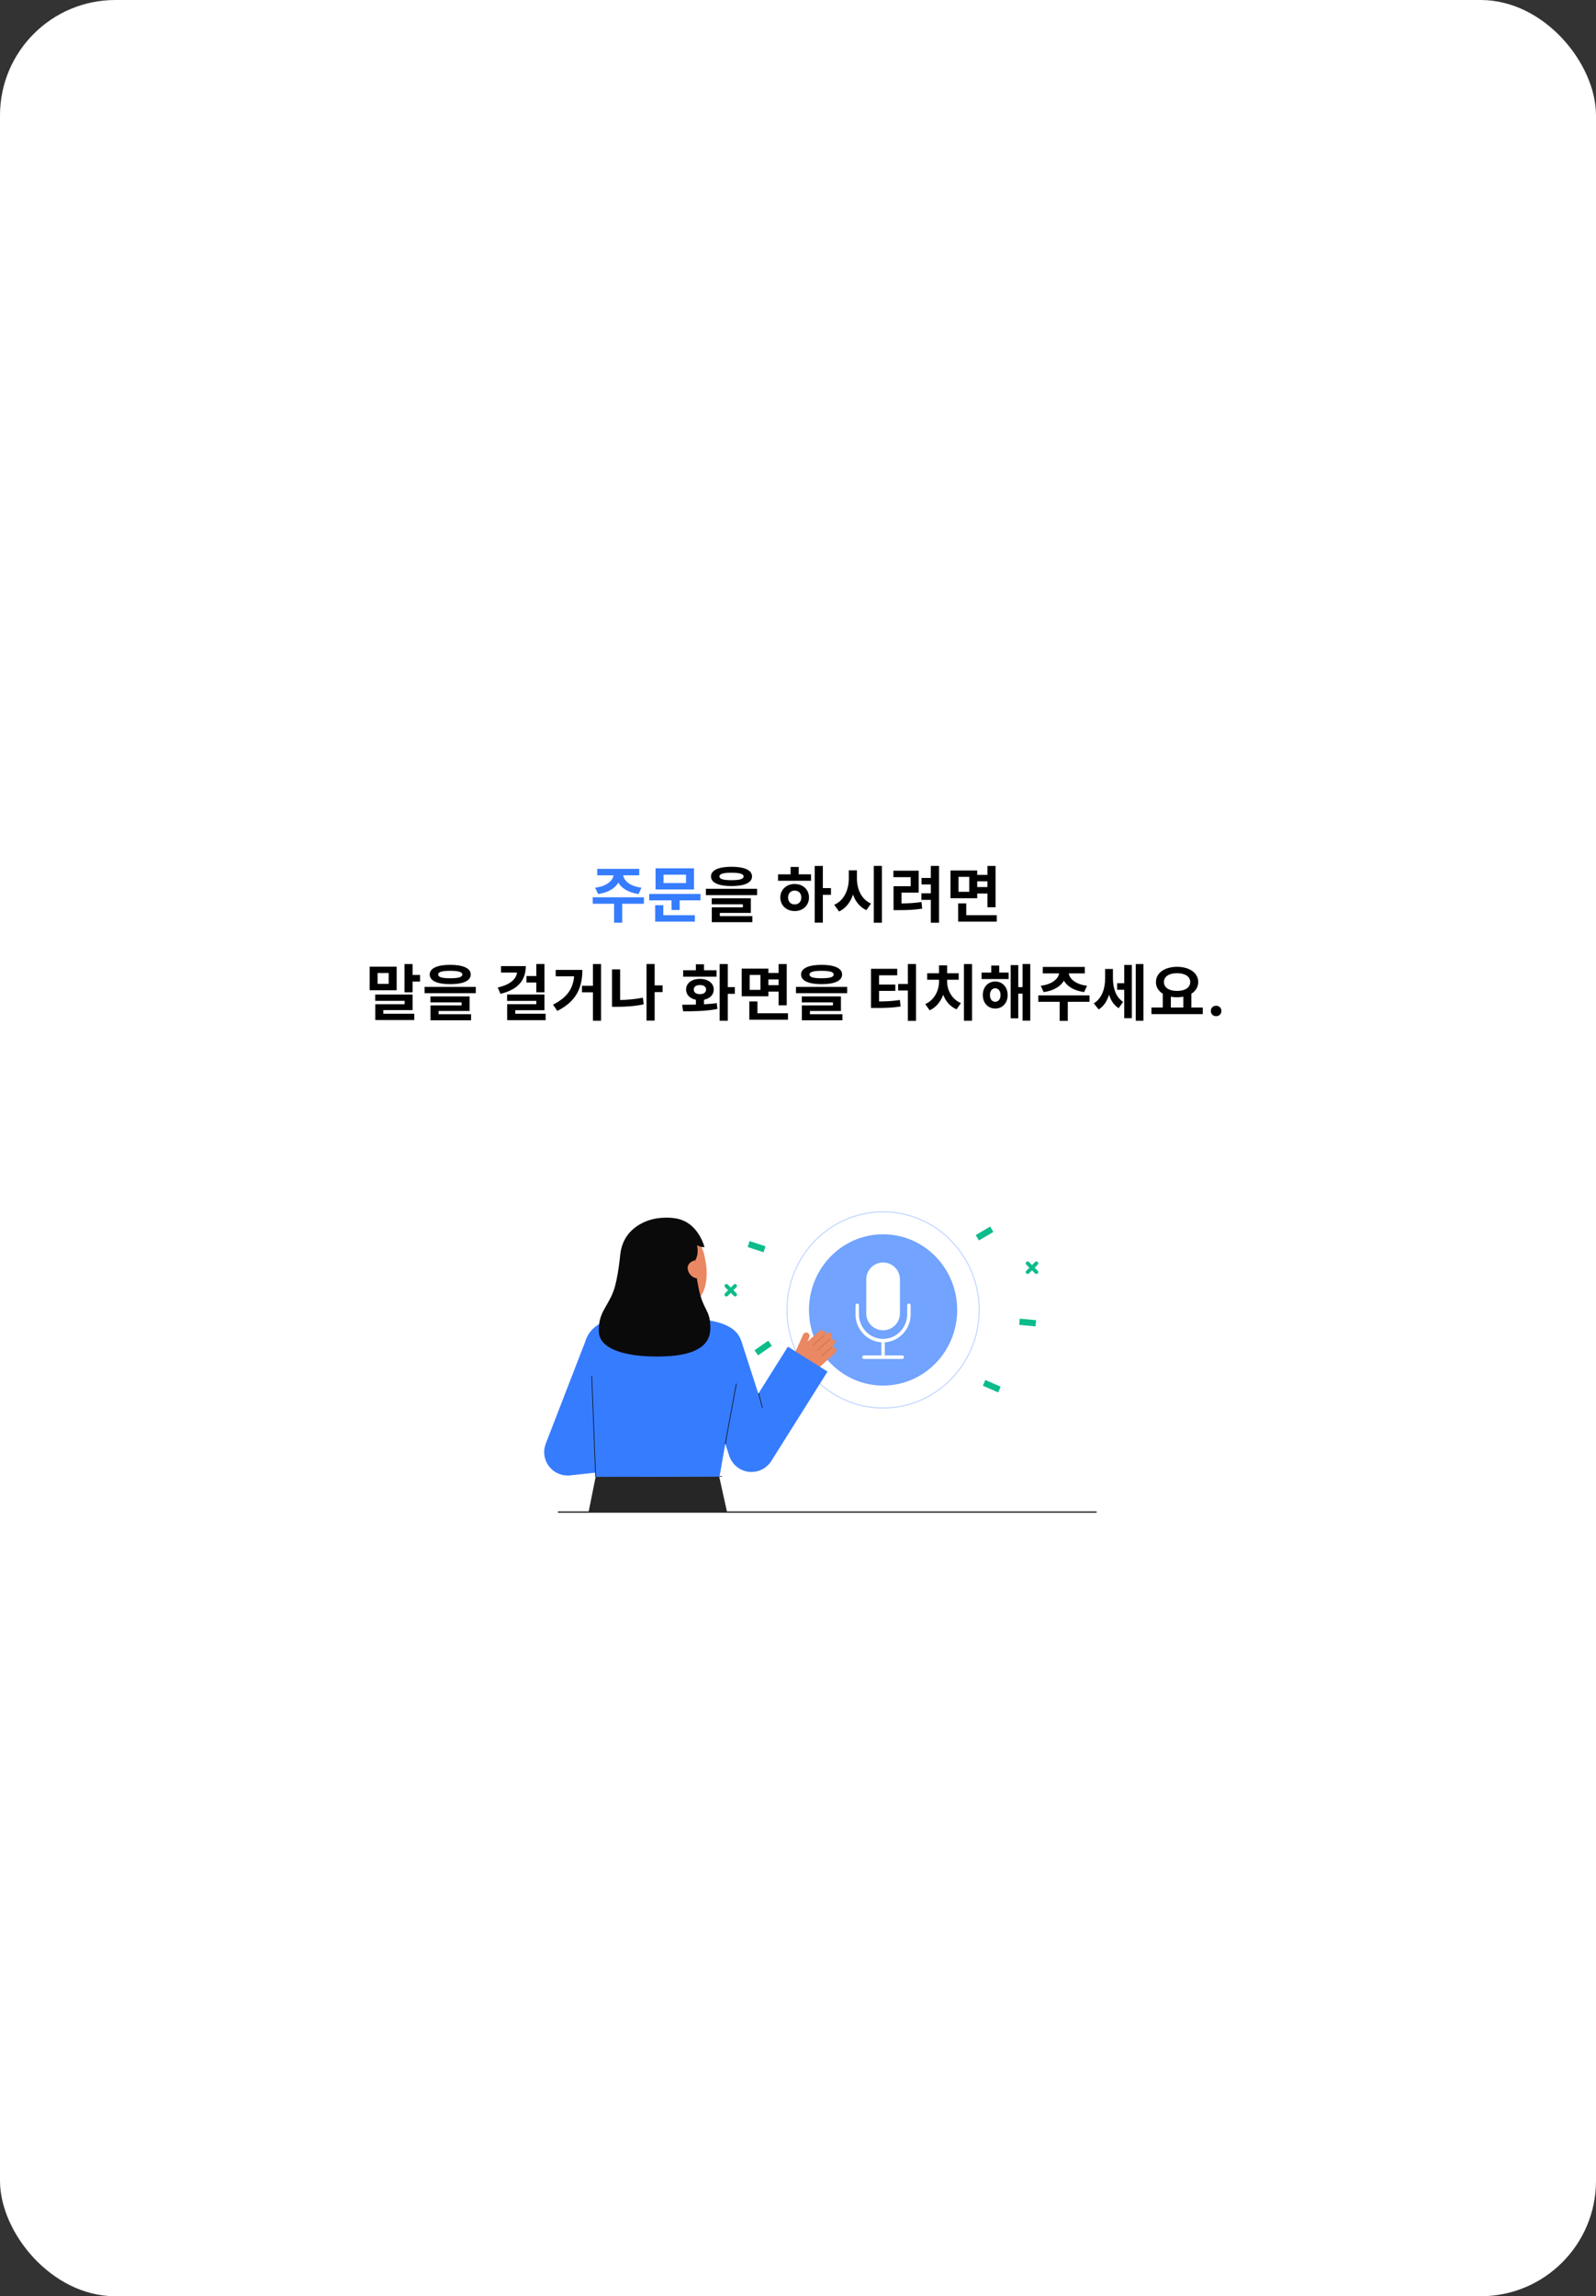 <svg width="830" height="1194" viewBox="0 0 830 1194" fill="none" xmlns="http://www.w3.org/2000/svg">
<rect x="0" y="0" width="830" height="1194" fill="#333333" stroke="none"/>
<rect width="830" height="1194" rx="60" fill="white"/>
<path d="M311.036 464.872L309.5 461.576C315.516 460.84 318.652 457.96 319.068 455.144H310.588V451.784H332.444V455.144H324.092C324.508 457.96 327.612 460.84 333.596 461.576L332.092 464.872C326.94 464.168 323.324 461.96 321.564 458.952C319.804 461.96 316.188 464.168 311.036 464.872ZM334.876 466.568V469.928H323.58V479.816H319.356V469.928H308.252V466.568H334.876ZM356.761 459.176V454.824H345.081V459.176H356.761ZM360.921 451.528V462.504H340.921V451.528H360.921ZM344.953 470.696V475.88H361.369V479.24H340.729V470.696H344.953ZM337.625 464.84H364.313V468.168H353.465V473.192H349.241V468.168H337.625V464.84Z" fill="#367CFF"/>
<path d="M380.407 453.8C376.151 453.8 374.135 454.408 374.135 455.72C374.135 457.096 376.151 457.672 380.407 457.672C384.695 457.672 386.711 457.096 386.711 455.72C386.711 454.408 384.695 453.8 380.407 453.8ZM380.407 460.744C373.687 460.744 369.751 458.984 369.751 455.72C369.751 452.488 373.687 450.696 380.407 450.696C387.159 450.696 391.095 452.488 391.095 455.72C391.095 458.984 387.159 460.744 380.407 460.744ZM374.359 474.696V476.36H391.255V479.528H370.167V471.784H386.327V470.216H370.135V467.112H390.487V474.696H374.359ZM367.095 462.152H393.719V465.448H367.095V462.152ZM413.294 470.28C415.278 470.28 416.718 468.936 416.718 466.664C416.718 464.456 415.278 463.08 413.294 463.08C411.31 463.08 409.838 464.456 409.838 466.696C409.838 468.936 411.31 470.28 413.294 470.28ZM413.294 459.656C417.55 459.656 420.718 462.568 420.718 466.664C420.718 470.824 417.55 473.736 413.294 473.736C409.006 473.736 405.806 470.824 405.806 466.664C405.806 462.568 409.006 459.656 413.294 459.656ZM415.374 450.792V454.632H421.774V457.992H404.622V454.632H411.15V450.792H415.374ZM432.142 461.8V465.288H427.918V479.752H423.694V450.28H427.918V461.8H432.142ZM445.644 452.552V456.84C445.644 462.312 447.98 467.688 452.972 469.832L450.572 473.256C447.18 471.72 444.908 468.808 443.596 465.192C442.284 469.128 439.884 472.296 436.364 473.96L433.836 470.472C438.988 468.264 441.42 462.568 441.42 456.84V452.552H445.644ZM454.412 450.248H458.636V479.816H454.412V450.248ZM468.841 464.136V469.768C472.393 469.736 475.561 469.576 479.241 469.032L479.561 472.488C475.209 473.16 471.465 473.256 467.049 473.256H464.681V460.808H473.609V456.104H464.617V452.744H477.769V464.136H468.841ZM484.073 450.248H488.329V479.816H484.073V467.912H479.177V464.52H484.073V459.912H479.241V456.52H484.073V450.248ZM504.071 463.72V455.944H498.471V463.72H504.071ZM513.511 458.28H508.199V461.256H513.511V458.28ZM508.199 464.616V467.048H494.311V452.648H508.199V454.92H513.511V450.28H517.735V471.752H513.511V464.616H508.199ZM502.503 475.88H518.375V479.24H498.279V469.736H502.503V475.88ZM202.128 511.584V505.952H196.368V511.584H202.128ZM206.288 502.656V514.912H192.24V502.656H206.288ZM199.344 525.216V527.136H215.44V530.4H195.152V522.176H210.416V520.416H195.12V517.152H214.576V525.216H199.344ZM214.576 506.944H218.448V510.4H214.576V516H210.352V501.28H214.576V506.944ZM234.126 504.8C229.87 504.8 227.854 505.408 227.854 506.72C227.854 508.096 229.87 508.672 234.126 508.672C238.414 508.672 240.43 508.096 240.43 506.72C240.43 505.408 238.414 504.8 234.126 504.8ZM234.126 511.744C227.406 511.744 223.47 509.984 223.47 506.72C223.47 503.488 227.406 501.696 234.126 501.696C240.878 501.696 244.814 503.488 244.814 506.72C244.814 509.984 240.878 511.744 234.126 511.744ZM228.078 525.696V527.36H244.974V530.528H223.886V522.784H240.046V521.216H223.854V518.112H244.206V525.696H228.078ZM220.814 513.152H247.438V516.448H220.814V513.152ZM278.917 516V510.88H273.765V507.52H278.917V501.248H283.141V516H278.917ZM260.549 502.368H273.445C273.445 510.048 268.901 514.72 260.261 516.768L258.853 513.472C265.285 512.032 268.357 509.216 268.901 505.728H260.549V502.368ZM267.973 527.136H283.749V530.464H263.749V522.144H278.917V520.448H263.717V517.12H283.141V525.28H267.973V527.136ZM288.995 504.32H302.851C302.851 513.216 300.003 520.576 289.827 525.664L287.587 522.4C294.947 518.688 297.987 514.112 298.563 507.68H288.995V504.32ZM308.355 501.28H312.579V530.752H308.355V516H302.659V512.576H308.355V501.28ZM322.496 504.064V520C326.208 519.904 330.208 519.584 334.336 518.784L334.752 522.24C329.856 523.264 325.12 523.52 320.832 523.52H318.272V504.064H322.496ZM344.576 512.384V515.872H340.448V530.688H336.224V501.248H340.448V512.384H344.576ZM372.632 504.512V507.84H355.288V504.512H361.88V501.408H366.104V504.512H372.632ZM360.792 514.528C360.792 516.096 362.072 516.928 363.992 516.928C365.912 516.928 367.192 516.096 367.192 514.528C367.192 513.024 365.912 512.192 363.992 512.192C362.072 512.192 360.792 513.024 360.792 514.528ZM366.104 519.872V522.208C368.376 522.08 370.648 521.92 372.76 521.6L373.08 524.64C366.872 525.856 360.248 525.856 355.256 525.856L354.743 522.432C356.856 522.432 359.288 522.432 361.88 522.368V519.872C358.808 519.232 356.792 517.248 356.792 514.528C356.792 511.232 359.768 508.992 363.992 508.992C368.216 508.992 371.192 511.232 371.192 514.528C371.192 517.248 369.176 519.232 366.104 519.872ZM382.168 513.28V516.768H378.488V530.752H374.264V501.28H378.488V513.28H382.168ZM395.477 514.72V506.944H389.877V514.72H395.477ZM404.917 509.28H399.605V512.256H404.917V509.28ZM399.605 515.616V518.048H385.717V503.648H399.605V505.92H404.917V501.28H409.141V522.752H404.917V515.616H399.605ZM393.909 526.88H409.781V530.24H389.685V520.736H393.909V526.88ZM427.251 504.8C422.995 504.8 420.979 505.408 420.979 506.72C420.979 508.096 422.995 508.672 427.251 508.672C431.539 508.672 433.555 508.096 433.555 506.72C433.555 505.408 431.539 504.8 427.251 504.8ZM427.251 511.744C420.531 511.744 416.595 509.984 416.595 506.72C416.595 503.488 420.531 501.696 427.251 501.696C434.003 501.696 437.939 503.488 437.939 506.72C437.939 509.984 434.003 511.744 427.251 511.744ZM421.203 525.696V527.36H438.099V530.528H417.011V522.784H433.171V521.216H416.979V518.112H437.331V525.696H421.203ZM413.939 513.152H440.563V516.448H413.939V513.152ZM457.162 515.232V520.736C461.13 520.704 464.362 520.544 467.978 519.968L468.362 523.36C464.106 524.032 460.33 524.128 455.37 524.128H452.97V503.744H466.602V507.136H457.162V511.936H465.61V515.232H457.162ZM472.138 501.248H476.362V530.816H472.138V515.04H467.082V511.648H472.138V501.248ZM492.552 509.44V510.464C492.552 514.72 494.888 519.52 499.72 521.6L497.48 524.832C494.152 523.456 491.816 520.64 490.504 517.28C489.192 520.832 486.824 523.84 483.464 525.344L481.192 522.112C486.024 519.936 488.328 514.944 488.328 510.464V509.44H482.184V506.08H488.328V501.984H492.552V506.08H498.568V509.44H492.552ZM501.288 501.28H505.512V530.752H501.288V501.28ZM517.573 520.896C519.173 520.896 520.325 519.616 520.325 517.408C520.325 515.2 519.173 513.888 517.573 513.888C515.973 513.888 514.821 515.2 514.821 517.408C514.821 519.616 515.973 520.896 517.573 520.896ZM517.573 510.368C521.349 510.368 524.037 513.28 524.037 517.408C524.037 521.504 521.349 524.416 517.573 524.416C513.797 524.416 511.109 521.504 511.109 517.408C511.109 513.28 513.797 510.368 517.573 510.368ZM519.653 502.08V505.728H524.549V509.088H510.469V505.728H515.493V502.08H519.653ZM531.781 501.248H535.781V530.72H531.781V516.672H529.541V529.504H525.605V501.824H529.541V513.28H531.781V501.248ZM542.755 515.872L541.219 512.576C547.235 511.84 550.371 508.96 550.787 506.144H542.307V502.784H564.163V506.144H555.811C556.227 508.96 559.331 511.84 565.315 512.576L563.811 515.872C558.659 515.168 555.043 512.96 553.283 509.952C551.523 512.96 547.907 515.168 542.755 515.872ZM566.595 517.568V520.928H555.299V530.816H551.075V520.928H539.971V517.568H566.595ZM578.784 503.84V508.64C578.784 513.408 580.064 518.304 584.064 520.96L581.76 524.224C579.264 522.688 577.696 520.192 576.768 517.216C575.744 520.48 574.016 523.296 571.36 524.896L568.832 521.728C573.152 519.104 574.72 513.824 574.72 508.8V503.84H578.784ZM584.672 511.232V501.76H588.608V529.44H584.672V514.656H580.96V511.232H584.672ZM590.656 501.28H594.656V530.752H590.656V501.28ZM608.894 518.272V523.904H615.39V518.272C614.366 518.464 613.278 518.56 612.126 518.56C610.974 518.56 609.918 518.464 608.894 518.272ZM612.126 506.048C608.03 506.048 605.31 507.712 605.31 510.656C605.31 513.568 608.03 515.264 612.126 515.264C616.222 515.264 618.974 513.568 618.974 510.656C618.974 507.712 616.222 506.048 612.126 506.048ZM619.582 523.904H625.502V527.328H598.814V523.904H604.702V516.704C602.462 515.328 601.118 513.216 601.15 510.656C601.15 505.824 605.79 502.72 612.126 502.72C618.494 502.72 623.134 505.824 623.134 510.656C623.134 513.216 621.79 515.328 619.582 516.704V523.904ZM632.438 528.391C630.844 528.391 629.688 527.219 629.688 525.672C629.688 524.125 630.844 522.969 632.438 522.969C634.047 522.969 635.188 524.125 635.188 525.672C635.188 527.219 634.047 528.391 632.438 528.391Z" fill="black"/>
<g clip-path="url(#clip0_1_102)">
<path d="M382.31 674.135C382.182 674.135 382.055 674.11 381.937 674.061C381.819 674.012 381.712 673.94 381.622 673.85L377.077 669.305C376.9 669.122 376.802 668.876 376.804 668.62C376.806 668.365 376.909 668.121 377.089 667.94C377.27 667.76 377.514 667.657 377.769 667.655C378.025 667.653 378.271 667.751 378.454 667.928L382.998 672.473C383.135 672.609 383.227 672.782 383.265 672.971C383.302 673.16 383.283 673.356 383.209 673.534C383.136 673.712 383.011 673.864 382.851 673.971C382.691 674.078 382.503 674.135 382.31 674.135Z" fill="#0CBC8B"/>
<path d="M377.765 674.135C377.573 674.135 377.385 674.078 377.224 673.971C377.064 673.864 376.94 673.712 376.866 673.534C376.792 673.356 376.773 673.16 376.81 672.971C376.848 672.782 376.941 672.609 377.077 672.473L381.621 667.928C381.805 667.751 382.051 667.653 382.306 667.655C382.561 667.657 382.806 667.76 382.986 667.94C383.167 668.121 383.269 668.365 383.271 668.62C383.274 668.876 383.175 669.122 382.998 669.305L378.454 673.85C378.363 673.94 378.256 674.012 378.138 674.061C378.02 674.11 377.893 674.135 377.765 674.135Z" fill="#0CBC8B"/>
<path d="M512.421 717.568L511.124 720.544L519.106 724.024L520.403 721.048L512.421 717.568Z" fill="#0CBC8B"/>
<path d="M514.94 637.797L507.432 642.209L509.077 645.008L516.585 640.596L514.94 637.797Z" fill="#0CBC8B"/>
<path d="M389.828 645.353L388.822 648.439L397.103 651.137L398.108 648.051L389.828 645.353Z" fill="#0CBC8B"/>
<path d="M399.521 697.115L392.389 702.105L394.249 704.764L401.381 699.774L399.521 697.115Z" fill="#0CBC8B"/>
<path d="M530.336 685.677L530.038 688.909L538.52 689.691L538.818 686.459L530.336 685.677Z" fill="#0CBC8B"/>
<path d="M538.974 662.427C538.846 662.428 538.719 662.402 538.601 662.353C538.483 662.305 538.376 662.233 538.285 662.142L533.741 657.598C533.648 657.508 533.574 657.401 533.523 657.282C533.472 657.163 533.445 657.035 533.444 656.906C533.443 656.777 533.467 656.648 533.516 656.529C533.565 656.409 533.638 656.3 533.729 656.209C533.82 656.117 533.929 656.045 534.049 655.996C534.169 655.947 534.297 655.923 534.426 655.924C534.555 655.925 534.683 655.952 534.802 656.003C534.921 656.054 535.028 656.128 535.118 656.221L539.662 660.765C539.798 660.901 539.891 661.075 539.929 661.264C539.966 661.453 539.947 661.648 539.873 661.826C539.8 662.004 539.675 662.156 539.515 662.263C539.355 662.37 539.166 662.427 538.974 662.427Z" fill="#0CBC8B"/>
<path d="M534.43 662.427C534.237 662.427 534.049 662.37 533.889 662.263C533.729 662.156 533.604 662.004 533.53 661.826C533.457 661.648 533.437 661.453 533.475 661.264C533.513 661.075 533.605 660.901 533.741 660.765L538.286 656.221C538.375 656.128 538.483 656.054 538.602 656.003C538.721 655.952 538.848 655.925 538.978 655.924C539.107 655.923 539.235 655.947 539.355 655.996C539.474 656.045 539.583 656.117 539.675 656.209C539.766 656.3 539.838 656.409 539.887 656.529C539.936 656.648 539.961 656.777 539.96 656.906C539.959 657.035 539.932 657.163 539.881 657.282C539.83 657.401 539.756 657.508 539.663 657.598L535.118 662.142C535.028 662.233 534.921 662.304 534.803 662.353C534.684 662.402 534.558 662.427 534.43 662.427Z" fill="#0CBC8B"/>
<path d="M290.358 786.593H570.095C570.169 786.593 570.24 786.555 570.292 786.489C570.345 786.423 570.374 786.333 570.374 786.239C570.374 786.145 570.345 786.055 570.292 785.988C570.24 785.922 570.169 785.885 570.095 785.885H290.358C290.284 785.885 290.213 785.922 290.16 785.988C290.108 786.055 290.078 786.145 290.078 786.239C290.078 786.333 290.108 786.423 290.16 786.489C290.213 786.555 290.284 786.593 290.358 786.593Z" fill="#292A2E"/>
</g>
<path opacity="0.7" d="M459.247 720.47C480.528 720.47 497.78 702.859 497.78 681.135C497.78 659.411 480.528 641.8 459.247 641.8C437.966 641.8 420.714 659.411 420.714 681.135C420.714 702.859 437.966 720.47 459.247 720.47Z" fill="#367CFF"/>
<path d="M459.248 656.478H459.247C454.411 656.478 450.49 660.399 450.49 665.235V682.963C450.49 687.8 454.411 691.72 459.247 691.72H459.248C464.084 691.72 468.005 687.8 468.005 682.963V665.235C468.005 660.399 464.084 656.478 459.248 656.478Z" fill="white"/>
<path d="M473.588 683.379V678.718C473.591 678.598 473.57 678.48 473.526 678.369C473.482 678.258 473.417 678.156 473.333 678.071C473.25 677.986 473.15 677.918 473.04 677.871C472.93 677.825 472.812 677.801 472.693 677.801C472.573 677.801 472.455 677.825 472.345 677.871C472.235 677.918 472.135 677.986 472.052 678.071C471.969 678.156 471.903 678.258 471.859 678.369C471.816 678.48 471.794 678.598 471.797 678.718V683.379C471.797 690.443 466.167 696.191 459.247 696.191C452.326 696.191 446.696 690.443 446.696 683.379V678.718C446.696 678.48 446.602 678.253 446.434 678.085C446.266 677.917 446.038 677.823 445.801 677.823C445.563 677.823 445.336 677.917 445.168 678.085C445 678.253 444.906 678.48 444.906 678.718V683.379C444.906 691.144 450.86 697.513 458.352 697.987V704.801H449.259C449.02 704.807 448.793 704.906 448.626 705.076C448.459 705.247 448.366 705.477 448.366 705.715C448.366 705.954 448.459 706.183 448.626 706.354C448.793 706.525 449.02 706.624 449.259 706.629H469.235C469.474 706.624 469.701 706.525 469.868 706.354C470.035 706.183 470.128 705.954 470.128 705.715C470.128 705.477 470.035 705.247 469.868 705.076C469.701 704.906 469.474 704.807 469.235 704.801H460.143V697.987C467.634 697.513 473.588 691.143 473.588 683.379Z" fill="white"/>
<path opacity="0.3" d="M459.247 732.436C431.536 732.436 408.992 709.422 408.992 681.135C408.992 652.847 431.536 629.833 459.247 629.833C486.958 629.833 509.502 652.847 509.502 681.135C509.502 709.423 486.958 732.436 459.247 732.436ZM459.247 630.413C431.85 630.413 409.56 653.167 409.56 681.135C409.56 709.103 431.85 731.856 459.247 731.856C486.645 731.856 508.934 709.102 508.934 681.135C508.934 653.167 486.645 630.413 459.247 630.413Z" fill="#367CFF"/>
<path d="M295.17 767.239C293.21 767.238 291.278 766.764 289.539 765.857C287.801 764.949 286.308 763.635 285.187 762.027C284.065 760.418 283.349 758.562 283.099 756.617C282.85 754.672 283.073 752.696 283.752 750.856C284.44 748.988 302.099 703.403 305.175 695.481L326.426 707.848C324.697 712.303 318.435 729.188 313.404 742.79L321.762 741.882L324.393 764.136L296.489 767.169C296.051 767.216 295.611 767.239 295.17 767.239Z" fill="#367CFF"/>
<path d="M309.758 767.943L306.046 786.418H378.137L373.984 767.592L309.758 767.943Z" fill="#262626"/>
<path d="M364.68 686.002C364.605 685.992 362.56 693.688 346.6 692.49C335.551 691.662 332.857 684.142 332.604 684.142C333.795 683.889 335.73 683.626 336.259 683.343C337.998 682.408 339.266 681.27 339.904 678.828C340.403 676.918 340.657 669.566 340.657 665.877L357.659 669.698C357.422 673.859 355.763 683.506 361.577 685.213C362.544 685.495 363.586 685.755 364.68 686.002Z" fill="#E98862"/>
<path d="M357.071 677.878C350.369 678.408 341.759 675.577 340.123 666.635L338.648 658.566C337.012 649.624 340.383 641.516 348.803 639.976C357.223 638.436 364.842 644.534 366.477 653.477L367.131 657.049C367.757 660.48 369.029 676.935 357.071 677.878Z" fill="#E98862"/>
<path d="M325.345 685.38C319.322 685.827 313.18 686.479 308.748 690.582C303.41 695.523 302.443 701.599 305.848 718.32C308.778 732.708 307.616 738.995 309.576 765.543C309.634 766.326 309.758 767.943 309.758 767.943L374.188 767.836C374.188 767.836 380.226 732.613 383.559 716.367C386.094 704.016 392.752 689.022 364.68 686.001C364.606 685.993 342.091 684.137 325.345 685.38Z" fill="#367CFF"/>
<path d="M309.757 768.106C309.715 768.106 309.675 768.09 309.645 768.06C309.614 768.031 309.597 767.992 309.595 767.95L307.576 715.537C307.574 715.494 307.59 715.452 307.619 715.42C307.648 715.389 307.689 715.37 307.732 715.368C307.753 715.367 307.775 715.369 307.795 715.377C307.816 715.384 307.835 715.395 307.85 715.409C307.866 715.424 307.879 715.442 307.887 715.462C307.896 715.481 307.9 715.503 307.9 715.524L309.92 767.937C309.921 767.98 309.906 768.022 309.876 768.054C309.847 768.085 309.807 768.104 309.764 768.105L309.757 768.106Z" fill="#0C0C0C"/>
<path d="M413.143 704.094L417.67 693.939C417.77 693.716 417.914 693.516 418.095 693.352C418.276 693.188 418.49 693.064 418.721 692.987C418.953 692.909 419.198 692.881 419.442 692.904C419.685 692.927 419.921 693.001 420.134 693.12C420.521 693.351 420.809 693.719 420.94 694.151C421.072 694.583 421.038 695.048 420.846 695.457L419.876 697.634L426.071 692.188C426.749 691.571 427.976 691.246 428.619 692.053C428.886 692.347 429.046 692.723 429.072 693.12C429.099 693.517 428.99 693.911 428.763 694.237C428.771 694.242 428.778 694.248 428.784 694.254C428.788 694.26 428.791 694.266 428.794 694.272L429.84 693.32C430.034 693.144 430.264 693.013 430.515 692.937C430.766 692.861 431.03 692.842 431.289 692.882C431.548 692.921 431.795 693.018 432.012 693.165C432.229 693.311 432.41 693.505 432.543 693.731C432.745 694.091 432.817 694.509 432.747 694.916C432.677 695.323 432.47 695.693 432.16 695.965L431.715 696.37C431.721 696.389 431.723 696.408 431.722 696.427C432.086 696.223 432.511 696.155 432.921 696.236C433.33 696.316 433.698 696.54 433.958 696.867C434.232 697.232 434.357 697.688 434.31 698.143C434.263 698.597 434.046 699.017 433.702 699.319L432.599 700.325C432.625 700.322 432.651 700.324 432.675 700.333C432.699 700.342 432.721 700.357 432.738 700.376C432.758 700.399 432.771 700.428 432.774 700.458C433.149 700.367 433.544 700.401 433.897 700.556C434.251 700.71 434.544 700.976 434.731 701.313C434.921 701.672 434.984 702.084 434.91 702.482C434.837 702.881 434.631 703.243 434.326 703.51L424.999 712.002C423.694 713.19 422.064 713.961 420.318 714.217C418.572 714.472 416.789 714.201 415.199 713.437C413.827 712.778 412.766 711.61 412.242 710.182C411.718 708.753 411.771 707.177 412.391 705.787L413.143 704.094Z" fill="#E98862"/>
<g opacity="0.2">
<path d="M422.658 699.657C422.686 699.688 422.726 699.707 422.769 699.709C422.811 699.712 422.853 699.697 422.885 699.669L428.77 694.482C428.786 694.468 428.799 694.451 428.808 694.432C428.818 694.413 428.823 694.392 428.825 694.371C428.826 694.349 428.823 694.328 428.816 694.308C428.809 694.288 428.798 694.269 428.784 694.253C428.77 694.237 428.753 694.224 428.734 694.215C428.715 694.205 428.694 694.2 428.673 694.198C428.651 694.197 428.63 694.2 428.61 694.207C428.59 694.214 428.571 694.225 428.555 694.239L422.671 699.425C422.655 699.439 422.642 699.456 422.632 699.475C422.623 699.495 422.617 699.515 422.616 699.537C422.615 699.558 422.618 699.579 422.625 699.599C422.631 699.62 422.642 699.638 422.656 699.654L422.658 699.657Z" fill="#0C0C0C"/>
</g>
<g opacity="0.2">
<path d="M424.874 702.316C424.902 702.347 424.942 702.366 424.985 702.368C425.027 702.37 425.069 702.355 425.101 702.327L431.669 696.539C431.685 696.525 431.698 696.508 431.707 696.489C431.716 696.47 431.722 696.449 431.723 696.427C431.725 696.406 431.722 696.385 431.715 696.365C431.708 696.345 431.697 696.326 431.683 696.31C431.654 696.279 431.614 696.26 431.571 696.257C431.529 696.255 431.487 696.268 431.454 696.296L424.886 702.084C424.87 702.098 424.857 702.115 424.848 702.134C424.838 702.153 424.833 702.174 424.831 702.195C424.83 702.217 424.833 702.238 424.84 702.258C424.847 702.278 424.858 702.297 424.872 702.313L424.874 702.316Z" fill="#0C0C0C"/>
</g>
<g opacity="0.2">
<path d="M427.257 705.209C427.286 705.24 427.326 705.259 427.368 705.261C427.411 705.263 427.453 705.249 427.484 705.221L432.723 700.604C432.756 700.575 432.775 700.535 432.778 700.492C432.781 700.449 432.766 700.407 432.738 700.374C432.709 700.342 432.669 700.322 432.626 700.32C432.583 700.317 432.541 700.331 432.508 700.36L427.27 704.977C427.254 704.991 427.24 705.008 427.231 705.027C427.222 705.047 427.216 705.067 427.215 705.089C427.214 705.11 427.216 705.131 427.223 705.152C427.23 705.172 427.241 705.19 427.255 705.206L427.257 705.209Z" fill="#0C0C0C"/>
</g>
<path d="M363.285 669.668C362.082 663.623 361.53 659.59 361.594 655.335C363.289 652.363 362.843 648.951 362.458 647.477C364.119 648.383 364.814 648.483 366.377 648.483C366.377 648.483 363.574 637.236 354.049 634.209C352.296 633.528 347.825 632.666 341.887 633.481C336.837 634.174 324.387 637.95 322.607 651.966V651.974C322.548 652.439 321.352 665.353 318.969 671.549C315.765 679.879 311.268 682.467 311.382 692.077C311.528 704.438 334.254 706.084 347.963 705.158C361.672 704.231 369.321 699.726 369.421 690.817C369.531 680.836 365.692 681.763 363.285 669.668Z" fill="#0A0A0A"/>
<path d="M363.289 664.601C360.73 665.069 358.155 662.711 357.688 660.152C357.22 657.594 359.036 655.803 361.594 655.335L363.289 664.601Z" fill="#E98862"/>
<path d="M390.81 765.396C388.236 765.396 385.729 764.58 383.647 763.066C381.566 761.552 380.018 759.417 379.225 756.968L362.314 704.666L385.478 697.177L394.371 724.687L409.742 700.244L430.35 713.202L401.111 759.703C400.016 761.445 398.496 762.881 396.694 763.877C394.893 764.873 392.868 765.395 390.81 765.396Z" fill="#367CFF"/>
<path d="M377.163 750.955C377.153 750.956 377.143 750.955 377.133 750.953C377.091 750.945 377.054 750.921 377.029 750.885C377.005 750.85 376.996 750.806 377.003 750.764L382.752 719.557C382.76 719.515 382.784 719.477 382.82 719.453C382.855 719.429 382.899 719.419 382.941 719.427C382.984 719.435 383.021 719.459 383.046 719.495C383.07 719.53 383.079 719.574 383.072 719.616L377.323 750.823C377.316 750.86 377.296 750.894 377.267 750.918C377.238 750.942 377.201 750.955 377.163 750.955Z" fill="#0C0C0C"/>
<path d="M396.44 732.053C396.404 732.053 396.369 732.041 396.341 732.019C396.312 731.997 396.292 731.966 396.283 731.932L394.368 724.555C394.362 724.534 394.361 724.513 394.364 724.492C394.367 724.471 394.374 724.45 394.385 724.432C394.396 724.414 394.41 724.398 394.427 724.385C394.444 724.372 394.463 724.363 394.484 724.357C394.505 724.352 394.526 724.351 394.547 724.354C394.568 724.357 394.589 724.364 394.607 724.374C394.625 724.385 394.642 724.4 394.654 724.417C394.667 724.434 394.677 724.453 394.682 724.474L396.597 731.85C396.608 731.892 396.602 731.936 396.58 731.973C396.558 732.01 396.522 732.037 396.48 732.048C396.467 732.051 396.454 732.053 396.44 732.053Z" fill="#0C0C0C"/>
<defs>
<clipPath id="clip0_1_102">
<rect width="344" height="216.743" fill="white" transform="translate(283 570)"/>
</clipPath>
</defs>
</svg>
